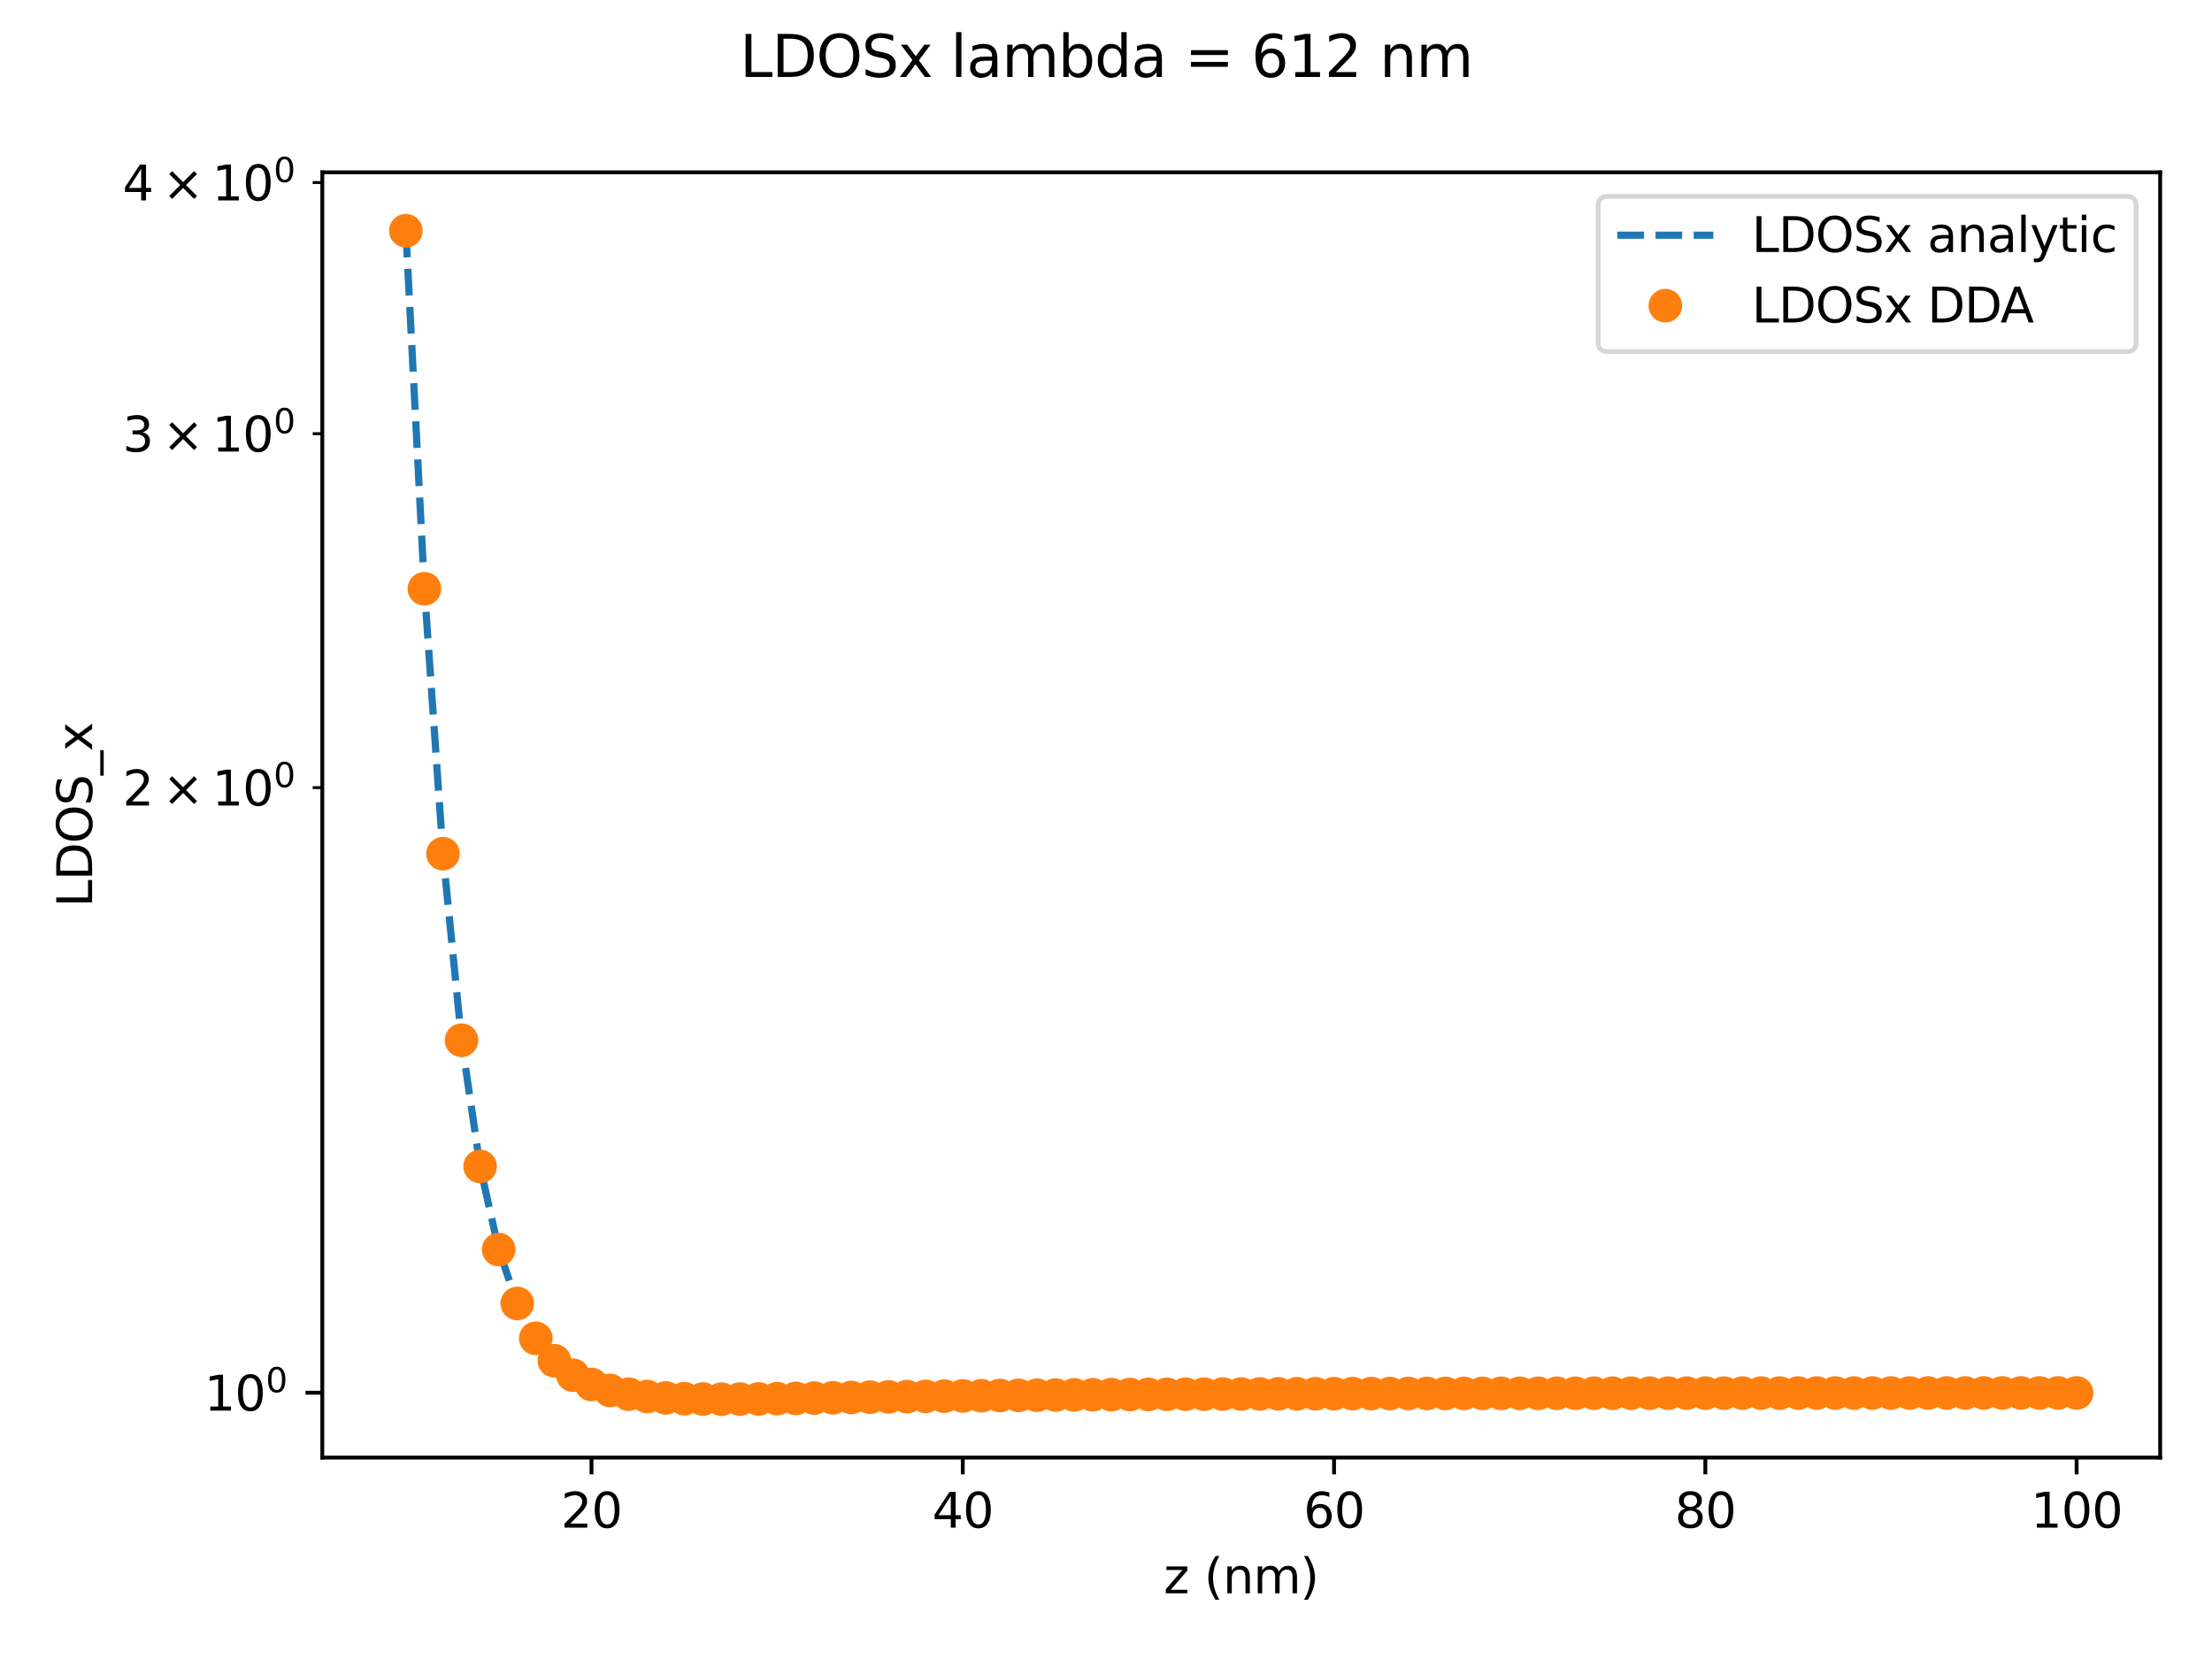 <?xml version="1.0" encoding="utf-8" standalone="no"?>
<!DOCTYPE svg PUBLIC "-//W3C//DTD SVG 1.1//EN"
  "http://www.w3.org/Graphics/SVG/1.1/DTD/svg11.dtd">
<svg xmlns:xlink="http://www.w3.org/1999/xlink" width="460.8pt" height="345.6pt" viewBox="0 0 460.8 345.6" xmlns="http://www.w3.org/2000/svg" version="1.1">
 <defs>
  <style type="text/css">*{stroke-linejoin: round; stroke-linecap: butt}</style>
 </defs>
 <g id="figure_1">
  <g id="patch_1">
   <path d="M 0 345.6 
L 460.8 345.6 
L 460.8 0 
L 0 0 
z
" style="fill: #ffffff"/>
  </g>
  <g id="axes_1">
   <g id="patch_2">
    <path d="M 67.143 303.64 
L 450 303.64 
L 450 35.897 
L 67.143 35.897 
z
" style="fill: #ffffff"/>
   </g>
   <g id="matplotlib.axis_1">
    <g id="xtick_1">
     <g id="line2d_1">
      <defs>
       <path id="m1c9da80908" d="M 0 0 
L 0 3.5 
" style="stroke: #000000; stroke-width: 0.8"/>
      </defs>
      <g>
       <use xlink:href="#m1c9da80908" x="123.218" y="303.64" style="stroke: #000000; stroke-width: 0.8"/>
      </g>
     </g>
     <g id="text_1">
      <!-- 20 -->
      <g transform="translate(116.855 318.238)scale(0.1 -0.1)">
       <defs>
        <path id="DejaVuSans-32" d="M 1228 531 
L 3431 531 
L 3431 0 
L 469 0 
L 469 531 
Q 828 903 1448 1529 
Q 2069 2156 2228 2338 
Q 2531 2678 2651 2914 
Q 2772 3150 2772 3378 
Q 2772 3750 2511 3984 
Q 2250 4219 1831 4219 
Q 1534 4219 1204 4116 
Q 875 4013 500 3803 
L 500 4441 
Q 881 4594 1212 4672 
Q 1544 4750 1819 4750 
Q 2544 4750 2975 4387 
Q 3406 4025 3406 3419 
Q 3406 3131 3298 2873 
Q 3191 2616 2906 2266 
Q 2828 2175 2409 1742 
Q 1991 1309 1228 531 
z
" transform="scale(0.016)"/>
        <path id="DejaVuSans-30" d="M 2034 4250 
Q 1547 4250 1301 3770 
Q 1056 3291 1056 2328 
Q 1056 1369 1301 889 
Q 1547 409 2034 409 
Q 2525 409 2770 889 
Q 3016 1369 3016 2328 
Q 3016 3291 2770 3770 
Q 2525 4250 2034 4250 
z
M 2034 4750 
Q 2819 4750 3233 4129 
Q 3647 3509 3647 2328 
Q 3647 1150 3233 529 
Q 2819 -91 2034 -91 
Q 1250 -91 836 529 
Q 422 1150 422 2328 
Q 422 3509 836 4129 
Q 1250 4750 2034 4750 
z
" transform="scale(0.016)"/>
       </defs>
       <use xlink:href="#DejaVuSans-32"/>
       <use xlink:href="#DejaVuSans-30" x="63.623"/>
      </g>
     </g>
    </g>
    <g id="xtick_2">
     <g id="line2d_2">
      <g>
       <use xlink:href="#m1c9da80908" x="200.563" y="303.64" style="stroke: #000000; stroke-width: 0.8"/>
      </g>
     </g>
     <g id="text_2">
      <!-- 40 -->
      <g transform="translate(194.2 318.238)scale(0.1 -0.1)">
       <defs>
        <path id="DejaVuSans-34" d="M 2419 4116 
L 825 1625 
L 2419 1625 
L 2419 4116 
z
M 2253 4666 
L 3047 4666 
L 3047 1625 
L 3713 1625 
L 3713 1100 
L 3047 1100 
L 3047 0 
L 2419 0 
L 2419 1100 
L 313 1100 
L 313 1709 
L 2253 4666 
z
" transform="scale(0.016)"/>
       </defs>
       <use xlink:href="#DejaVuSans-34"/>
       <use xlink:href="#DejaVuSans-30" x="63.623"/>
      </g>
     </g>
    </g>
    <g id="xtick_3">
     <g id="line2d_3">
      <g>
       <use xlink:href="#m1c9da80908" x="277.908" y="303.64" style="stroke: #000000; stroke-width: 0.8"/>
      </g>
     </g>
     <g id="text_3">
      <!-- 60 -->
      <g transform="translate(271.545 318.238)scale(0.1 -0.1)">
       <defs>
        <path id="DejaVuSans-36" d="M 2113 2584 
Q 1688 2584 1439 2293 
Q 1191 2003 1191 1497 
Q 1191 994 1439 701 
Q 1688 409 2113 409 
Q 2538 409 2786 701 
Q 3034 994 3034 1497 
Q 3034 2003 2786 2293 
Q 2538 2584 2113 2584 
z
M 3366 4563 
L 3366 3988 
Q 3128 4100 2886 4159 
Q 2644 4219 2406 4219 
Q 1781 4219 1451 3797 
Q 1122 3375 1075 2522 
Q 1259 2794 1537 2939 
Q 1816 3084 2150 3084 
Q 2853 3084 3261 2657 
Q 3669 2231 3669 1497 
Q 3669 778 3244 343 
Q 2819 -91 2113 -91 
Q 1303 -91 875 529 
Q 447 1150 447 2328 
Q 447 3434 972 4092 
Q 1497 4750 2381 4750 
Q 2619 4750 2861 4703 
Q 3103 4656 3366 4563 
z
" transform="scale(0.016)"/>
       </defs>
       <use xlink:href="#DejaVuSans-36"/>
       <use xlink:href="#DejaVuSans-30" x="63.623"/>
      </g>
     </g>
    </g>
    <g id="xtick_4">
     <g id="line2d_4">
      <g>
       <use xlink:href="#m1c9da80908" x="355.252" y="303.64" style="stroke: #000000; stroke-width: 0.8"/>
      </g>
     </g>
     <g id="text_4">
      <!-- 80 -->
      <g transform="translate(348.89 318.238)scale(0.1 -0.1)">
       <defs>
        <path id="DejaVuSans-38" d="M 2034 2216 
Q 1584 2216 1326 1975 
Q 1069 1734 1069 1313 
Q 1069 891 1326 650 
Q 1584 409 2034 409 
Q 2484 409 2743 651 
Q 3003 894 3003 1313 
Q 3003 1734 2745 1975 
Q 2488 2216 2034 2216 
z
M 1403 2484 
Q 997 2584 770 2862 
Q 544 3141 544 3541 
Q 544 4100 942 4425 
Q 1341 4750 2034 4750 
Q 2731 4750 3128 4425 
Q 3525 4100 3525 3541 
Q 3525 3141 3298 2862 
Q 3072 2584 2669 2484 
Q 3125 2378 3379 2068 
Q 3634 1759 3634 1313 
Q 3634 634 3220 271 
Q 2806 -91 2034 -91 
Q 1263 -91 848 271 
Q 434 634 434 1313 
Q 434 1759 690 2068 
Q 947 2378 1403 2484 
z
M 1172 3481 
Q 1172 3119 1398 2916 
Q 1625 2713 2034 2713 
Q 2441 2713 2670 2916 
Q 2900 3119 2900 3481 
Q 2900 3844 2670 4047 
Q 2441 4250 2034 4250 
Q 1625 4250 1398 4047 
Q 1172 3844 1172 3481 
z
" transform="scale(0.016)"/>
       </defs>
       <use xlink:href="#DejaVuSans-38"/>
       <use xlink:href="#DejaVuSans-30" x="63.623"/>
      </g>
     </g>
    </g>
    <g id="xtick_5">
     <g id="line2d_5">
      <g>
       <use xlink:href="#m1c9da80908" x="432.597" y="303.64" style="stroke: #000000; stroke-width: 0.8"/>
      </g>
     </g>
     <g id="text_5">
      <!-- 100 -->
      <g transform="translate(423.054 318.238)scale(0.1 -0.1)">
       <defs>
        <path id="DejaVuSans-31" d="M 794 531 
L 1825 531 
L 1825 4091 
L 703 3866 
L 703 4441 
L 1819 4666 
L 2450 4666 
L 2450 531 
L 3481 531 
L 3481 0 
L 794 0 
L 794 531 
z
" transform="scale(0.016)"/>
       </defs>
       <use xlink:href="#DejaVuSans-31"/>
       <use xlink:href="#DejaVuSans-30" x="63.623"/>
       <use xlink:href="#DejaVuSans-30" x="127.246"/>
      </g>
     </g>
    </g>
    <g id="text_6">
     <!-- z (nm) -->
     <g transform="translate(242.417 331.917)scale(0.1 -0.1)">
      <defs>
       <path id="DejaVuSans-7a" d="M 353 3500 
L 3084 3500 
L 3084 2975 
L 922 459 
L 3084 459 
L 3084 0 
L 275 0 
L 275 525 
L 2438 3041 
L 353 3041 
L 353 3500 
z
" transform="scale(0.016)"/>
       <path id="DejaVuSans-20" transform="scale(0.016)"/>
       <path id="DejaVuSans-28" d="M 1984 4856 
Q 1566 4138 1362 3434 
Q 1159 2731 1159 2009 
Q 1159 1288 1364 580 
Q 1569 -128 1984 -844 
L 1484 -844 
Q 1016 -109 783 600 
Q 550 1309 550 2009 
Q 550 2706 781 3412 
Q 1013 4119 1484 4856 
L 1984 4856 
z
" transform="scale(0.016)"/>
       <path id="DejaVuSans-6e" d="M 3513 2113 
L 3513 0 
L 2938 0 
L 2938 2094 
Q 2938 2591 2744 2837 
Q 2550 3084 2163 3084 
Q 1697 3084 1428 2787 
Q 1159 2491 1159 1978 
L 1159 0 
L 581 0 
L 581 3500 
L 1159 3500 
L 1159 2956 
Q 1366 3272 1645 3428 
Q 1925 3584 2291 3584 
Q 2894 3584 3203 3211 
Q 3513 2838 3513 2113 
z
" transform="scale(0.016)"/>
       <path id="DejaVuSans-6d" d="M 3328 2828 
Q 3544 3216 3844 3400 
Q 4144 3584 4550 3584 
Q 5097 3584 5394 3201 
Q 5691 2819 5691 2113 
L 5691 0 
L 5113 0 
L 5113 2094 
Q 5113 2597 4934 2840 
Q 4756 3084 4391 3084 
Q 3944 3084 3684 2787 
Q 3425 2491 3425 1978 
L 3425 0 
L 2847 0 
L 2847 2094 
Q 2847 2600 2669 2842 
Q 2491 3084 2119 3084 
Q 1678 3084 1418 2786 
Q 1159 2488 1159 1978 
L 1159 0 
L 581 0 
L 581 3500 
L 1159 3500 
L 1159 2956 
Q 1356 3278 1631 3431 
Q 1906 3584 2284 3584 
Q 2666 3584 2933 3390 
Q 3200 3197 3328 2828 
z
" transform="scale(0.016)"/>
       <path id="DejaVuSans-29" d="M 513 4856 
L 1013 4856 
Q 1481 4119 1714 3412 
Q 1947 2706 1947 2009 
Q 1947 1309 1714 600 
Q 1481 -109 1013 -844 
L 513 -844 
Q 928 -128 1133 580 
Q 1338 1288 1338 2009 
Q 1338 2731 1133 3434 
Q 928 4138 513 4856 
z
" transform="scale(0.016)"/>
      </defs>
      <use xlink:href="#DejaVuSans-7a"/>
      <use xlink:href="#DejaVuSans-20" x="52.49"/>
      <use xlink:href="#DejaVuSans-28" x="84.277"/>
      <use xlink:href="#DejaVuSans-6e" x="123.291"/>
      <use xlink:href="#DejaVuSans-6d" x="186.67"/>
      <use xlink:href="#DejaVuSans-29" x="284.082"/>
     </g>
    </g>
   </g>
   <g id="matplotlib.axis_2">
    <g id="ytick_1">
     <g id="line2d_6">
      <defs>
       <path id="med7215e916" d="M 0 0 
L -3.5 0 
" style="stroke: #000000; stroke-width: 0.8"/>
      </defs>
      <g>
       <use xlink:href="#med7215e916" x="67.143" y="290.133" style="stroke: #000000; stroke-width: 0.8"/>
      </g>
     </g>
     <g id="text_7">
      <!-- $\mathdefault{10^{0}}$ -->
      <g transform="translate(42.543 293.932)scale(0.1 -0.1)">
       <use xlink:href="#DejaVuSans-31" transform="translate(0 0.766)"/>
       <use xlink:href="#DejaVuSans-30" transform="translate(63.623 0.766)"/>
       <use xlink:href="#DejaVuSans-30" transform="translate(128.203 39.047)scale(0.7)"/>
      </g>
     </g>
    </g>
    <g id="ytick_2">
     <g id="line2d_7">
      <defs>
       <path id="mf4fe74ec70" d="M 0 0 
L -2 0 
" style="stroke: #000000; stroke-width: 0.6"/>
      </defs>
      <g>
       <use xlink:href="#mf4fe74ec70" x="67.143" y="164.081" style="stroke: #000000; stroke-width: 0.6"/>
      </g>
     </g>
     <g id="text_8">
      <!-- $\mathdefault{2\times10^{0}}$ -->
      <g transform="translate(25.543 167.88)scale(0.1 -0.1)">
       <defs>
        <path id="DejaVuSans-d7" d="M 4488 3438 
L 3059 2003 
L 4488 575 
L 4116 197 
L 2681 1631 
L 1247 197 
L 878 575 
L 2303 2003 
L 878 3438 
L 1247 3816 
L 2681 2381 
L 4116 3816 
L 4488 3438 
z
" transform="scale(0.016)"/>
       </defs>
       <use xlink:href="#DejaVuSans-32" transform="translate(0 0.766)"/>
       <use xlink:href="#DejaVuSans-d7" transform="translate(83.105 0.766)"/>
       <use xlink:href="#DejaVuSans-31" transform="translate(186.377 0.766)"/>
       <use xlink:href="#DejaVuSans-30" transform="translate(250 0.766)"/>
       <use xlink:href="#DejaVuSans-30" transform="translate(314.58 39.047)scale(0.7)"/>
      </g>
     </g>
    </g>
    <g id="ytick_3">
     <g id="line2d_8">
      <g>
       <use xlink:href="#mf4fe74ec70" x="67.143" y="90.345" style="stroke: #000000; stroke-width: 0.6"/>
      </g>
     </g>
     <g id="text_9">
      <!-- $\mathdefault{3\times10^{0}}$ -->
      <g transform="translate(25.543 94.144)scale(0.1 -0.1)">
       <defs>
        <path id="DejaVuSans-33" d="M 2597 2516 
Q 3050 2419 3304 2112 
Q 3559 1806 3559 1356 
Q 3559 666 3084 287 
Q 2609 -91 1734 -91 
Q 1441 -91 1130 -33 
Q 819 25 488 141 
L 488 750 
Q 750 597 1062 519 
Q 1375 441 1716 441 
Q 2309 441 2620 675 
Q 2931 909 2931 1356 
Q 2931 1769 2642 2001 
Q 2353 2234 1838 2234 
L 1294 2234 
L 1294 2753 
L 1863 2753 
Q 2328 2753 2575 2939 
Q 2822 3125 2822 3475 
Q 2822 3834 2567 4026 
Q 2313 4219 1838 4219 
Q 1578 4219 1281 4162 
Q 984 4106 628 3988 
L 628 4550 
Q 988 4650 1302 4700 
Q 1616 4750 1894 4750 
Q 2613 4750 3031 4423 
Q 3450 4097 3450 3541 
Q 3450 3153 3228 2886 
Q 3006 2619 2597 2516 
z
" transform="scale(0.016)"/>
       </defs>
       <use xlink:href="#DejaVuSans-33" transform="translate(0 0.766)"/>
       <use xlink:href="#DejaVuSans-d7" transform="translate(83.105 0.766)"/>
       <use xlink:href="#DejaVuSans-31" transform="translate(186.377 0.766)"/>
       <use xlink:href="#DejaVuSans-30" transform="translate(250 0.766)"/>
       <use xlink:href="#DejaVuSans-30" transform="translate(314.58 39.047)scale(0.7)"/>
      </g>
     </g>
    </g>
    <g id="ytick_4">
     <g id="line2d_9">
      <g>
       <use xlink:href="#mf4fe74ec70" x="67.143" y="38.029" style="stroke: #000000; stroke-width: 0.6"/>
      </g>
     </g>
     <g id="text_10">
      <!-- $\mathdefault{4\times10^{0}}$ -->
      <g transform="translate(25.543 41.828)scale(0.1 -0.1)">
       <use xlink:href="#DejaVuSans-34" transform="translate(0 0.766)"/>
       <use xlink:href="#DejaVuSans-d7" transform="translate(83.105 0.766)"/>
       <use xlink:href="#DejaVuSans-31" transform="translate(186.377 0.766)"/>
       <use xlink:href="#DejaVuSans-30" transform="translate(250 0.766)"/>
       <use xlink:href="#DejaVuSans-30" transform="translate(314.58 39.047)scale(0.7)"/>
      </g>
     </g>
    </g>
    <g id="text_11">
     <!-- LDOS_x -->
     <g transform="translate(19.185 188.974)rotate(-90)scale(0.1 -0.1)">
      <defs>
       <path id="DejaVuSans-4c" d="M 628 4666 
L 1259 4666 
L 1259 531 
L 3531 531 
L 3531 0 
L 628 0 
L 628 4666 
z
" transform="scale(0.016)"/>
       <path id="DejaVuSans-44" d="M 1259 4147 
L 1259 519 
L 2022 519 
Q 2988 519 3436 956 
Q 3884 1394 3884 2338 
Q 3884 3275 3436 3711 
Q 2988 4147 2022 4147 
L 1259 4147 
z
M 628 4666 
L 1925 4666 
Q 3281 4666 3915 4102 
Q 4550 3538 4550 2338 
Q 4550 1131 3912 565 
Q 3275 0 1925 0 
L 628 0 
L 628 4666 
z
" transform="scale(0.016)"/>
       <path id="DejaVuSans-4f" d="M 2522 4238 
Q 1834 4238 1429 3725 
Q 1025 3213 1025 2328 
Q 1025 1447 1429 934 
Q 1834 422 2522 422 
Q 3209 422 3611 934 
Q 4013 1447 4013 2328 
Q 4013 3213 3611 3725 
Q 3209 4238 2522 4238 
z
M 2522 4750 
Q 3503 4750 4090 4092 
Q 4678 3434 4678 2328 
Q 4678 1225 4090 567 
Q 3503 -91 2522 -91 
Q 1538 -91 948 565 
Q 359 1222 359 2328 
Q 359 3434 948 4092 
Q 1538 4750 2522 4750 
z
" transform="scale(0.016)"/>
       <path id="DejaVuSans-53" d="M 3425 4513 
L 3425 3897 
Q 3066 4069 2747 4153 
Q 2428 4238 2131 4238 
Q 1616 4238 1336 4038 
Q 1056 3838 1056 3469 
Q 1056 3159 1242 3001 
Q 1428 2844 1947 2747 
L 2328 2669 
Q 3034 2534 3370 2195 
Q 3706 1856 3706 1288 
Q 3706 609 3251 259 
Q 2797 -91 1919 -91 
Q 1588 -91 1214 -16 
Q 841 59 441 206 
L 441 856 
Q 825 641 1194 531 
Q 1563 422 1919 422 
Q 2459 422 2753 634 
Q 3047 847 3047 1241 
Q 3047 1584 2836 1778 
Q 2625 1972 2144 2069 
L 1759 2144 
Q 1053 2284 737 2584 
Q 422 2884 422 3419 
Q 422 4038 858 4394 
Q 1294 4750 2059 4750 
Q 2388 4750 2728 4690 
Q 3069 4631 3425 4513 
z
" transform="scale(0.016)"/>
       <path id="DejaVuSans-5f" d="M 3263 -1063 
L 3263 -1509 
L -63 -1509 
L -63 -1063 
L 3263 -1063 
z
" transform="scale(0.016)"/>
       <path id="DejaVuSans-78" d="M 3513 3500 
L 2247 1797 
L 3578 0 
L 2900 0 
L 1881 1375 
L 863 0 
L 184 0 
L 1544 1831 
L 300 3500 
L 978 3500 
L 1906 2253 
L 2834 3500 
L 3513 3500 
z
" transform="scale(0.016)"/>
      </defs>
      <use xlink:href="#DejaVuSans-4c"/>
      <use xlink:href="#DejaVuSans-44" x="55.713"/>
      <use xlink:href="#DejaVuSans-4f" x="132.715"/>
      <use xlink:href="#DejaVuSans-53" x="211.426"/>
      <use xlink:href="#DejaVuSans-5f" x="274.902"/>
      <use xlink:href="#DejaVuSans-78" x="324.902"/>
     </g>
    </g>
   </g>
   <g id="line2d_10">
    <path d="M 84.545 48.068 
L 88.412 122.65 
L 92.28 177.841 
L 96.147 216.697 
L 100.014 242.984 
L 103.881 260.301 
L 107.749 271.543 
L 111.616 278.795 
L 115.483 283.466 
L 119.35 286.474 
L 123.218 288.409 
L 127.085 289.648 
L 130.952 290.433 
L 134.819 290.92 
L 138.687 291.211 
L 142.554 291.372 
L 146.421 291.449 
L 150.288 291.47 
L 154.156 291.455 
L 158.023 291.417 
L 161.89 291.366 
L 165.757 291.307 
L 169.625 291.244 
L 173.492 291.181 
L 177.359 291.118 
L 181.226 291.057 
L 185.094 290.999 
L 188.961 290.943 
L 192.828 290.891 
L 196.695 290.843 
L 200.563 290.797 
L 204.43 290.754 
L 208.297 290.715 
L 212.164 290.678 
L 216.032 290.643 
L 219.899 290.611 
L 223.766 290.582 
L 227.633 290.554 
L 231.501 290.529 
L 235.368 290.505 
L 239.235 290.483 
L 243.102 290.463 
L 246.97 290.443 
L 250.837 290.426 
L 254.704 290.409 
L 258.571 290.394 
L 262.439 290.379 
L 266.306 290.366 
L 270.173 290.353 
L 274.04 290.342 
L 277.908 290.331 
L 281.775 290.32 
L 285.642 290.311 
L 289.509 290.302 
L 293.377 290.293 
L 297.244 290.285 
L 301.111 290.278 
L 304.978 290.271 
L 308.846 290.264 
L 312.713 290.258 
L 316.58 290.252 
L 320.447 290.247 
L 324.314 290.242 
L 328.182 290.237 
L 332.049 290.232 
L 335.916 290.228 
L 339.783 290.224 
L 343.651 290.22 
L 347.518 290.216 
L 351.385 290.213 
L 355.252 290.21 
L 359.12 290.207 
L 362.987 290.204 
L 366.854 290.201 
L 370.721 290.198 
L 374.589 290.196 
L 378.456 290.194 
L 382.323 290.191 
L 386.19 290.189 
L 390.058 290.187 
L 393.925 290.185 
L 397.792 290.184 
L 401.659 290.182 
L 405.527 290.18 
L 409.394 290.179 
L 413.261 290.177 
L 417.128 290.176 
L 420.996 290.174 
L 424.863 290.173 
L 428.73 290.172 
L 432.597 290.171 
" clip-path="url(#p6d498650a9)" style="fill: none; stroke-dasharray: 5.55,2.4; stroke-dashoffset: 0; stroke: #1f77b4; stroke-width: 1.5"/>
   </g>
   <g id="line2d_11">
    <defs>
     <path id="m379cf8730f" d="M 0 3 
C 0.796 3 1.559 2.684 2.121 2.121 
C 2.684 1.559 3 0.796 3 0 
C 3 -0.796 2.684 -1.559 2.121 -2.121 
C 1.559 -2.684 0.796 -3 0 -3 
C -0.796 -3 -1.559 -2.684 -2.121 -2.121 
C -2.684 -1.559 -3 -0.796 -3 0 
C -3 0.796 -2.684 1.559 -2.121 2.121 
C -1.559 2.684 -0.796 3 0 3 
z
" style="stroke: #ff7f0e"/>
    </defs>
    <g clip-path="url(#p6d498650a9)">
     <use xlink:href="#m379cf8730f" x="84.545" y="48.068" style="fill: #ff7f0e; stroke: #ff7f0e"/>
     <use xlink:href="#m379cf8730f" x="88.412" y="122.65" style="fill: #ff7f0e; stroke: #ff7f0e"/>
     <use xlink:href="#m379cf8730f" x="92.28" y="177.841" style="fill: #ff7f0e; stroke: #ff7f0e"/>
     <use xlink:href="#m379cf8730f" x="96.147" y="216.697" style="fill: #ff7f0e; stroke: #ff7f0e"/>
     <use xlink:href="#m379cf8730f" x="100.014" y="242.984" style="fill: #ff7f0e; stroke: #ff7f0e"/>
     <use xlink:href="#m379cf8730f" x="103.881" y="260.301" style="fill: #ff7f0e; stroke: #ff7f0e"/>
     <use xlink:href="#m379cf8730f" x="107.749" y="271.543" style="fill: #ff7f0e; stroke: #ff7f0e"/>
     <use xlink:href="#m379cf8730f" x="111.616" y="278.795" style="fill: #ff7f0e; stroke: #ff7f0e"/>
     <use xlink:href="#m379cf8730f" x="115.483" y="283.466" style="fill: #ff7f0e; stroke: #ff7f0e"/>
     <use xlink:href="#m379cf8730f" x="119.35" y="286.474" style="fill: #ff7f0e; stroke: #ff7f0e"/>
     <use xlink:href="#m379cf8730f" x="123.218" y="288.409" style="fill: #ff7f0e; stroke: #ff7f0e"/>
     <use xlink:href="#m379cf8730f" x="127.085" y="289.648" style="fill: #ff7f0e; stroke: #ff7f0e"/>
     <use xlink:href="#m379cf8730f" x="130.952" y="290.433" style="fill: #ff7f0e; stroke: #ff7f0e"/>
     <use xlink:href="#m379cf8730f" x="134.819" y="290.92" style="fill: #ff7f0e; stroke: #ff7f0e"/>
     <use xlink:href="#m379cf8730f" x="138.687" y="291.211" style="fill: #ff7f0e; stroke: #ff7f0e"/>
     <use xlink:href="#m379cf8730f" x="142.554" y="291.372" style="fill: #ff7f0e; stroke: #ff7f0e"/>
     <use xlink:href="#m379cf8730f" x="146.421" y="291.449" style="fill: #ff7f0e; stroke: #ff7f0e"/>
     <use xlink:href="#m379cf8730f" x="150.288" y="291.47" style="fill: #ff7f0e; stroke: #ff7f0e"/>
     <use xlink:href="#m379cf8730f" x="154.156" y="291.455" style="fill: #ff7f0e; stroke: #ff7f0e"/>
     <use xlink:href="#m379cf8730f" x="158.023" y="291.417" style="fill: #ff7f0e; stroke: #ff7f0e"/>
     <use xlink:href="#m379cf8730f" x="161.89" y="291.366" style="fill: #ff7f0e; stroke: #ff7f0e"/>
     <use xlink:href="#m379cf8730f" x="165.757" y="291.307" style="fill: #ff7f0e; stroke: #ff7f0e"/>
     <use xlink:href="#m379cf8730f" x="169.625" y="291.244" style="fill: #ff7f0e; stroke: #ff7f0e"/>
     <use xlink:href="#m379cf8730f" x="173.492" y="291.181" style="fill: #ff7f0e; stroke: #ff7f0e"/>
     <use xlink:href="#m379cf8730f" x="177.359" y="291.118" style="fill: #ff7f0e; stroke: #ff7f0e"/>
     <use xlink:href="#m379cf8730f" x="181.226" y="291.057" style="fill: #ff7f0e; stroke: #ff7f0e"/>
     <use xlink:href="#m379cf8730f" x="185.094" y="290.999" style="fill: #ff7f0e; stroke: #ff7f0e"/>
     <use xlink:href="#m379cf8730f" x="188.961" y="290.943" style="fill: #ff7f0e; stroke: #ff7f0e"/>
     <use xlink:href="#m379cf8730f" x="192.828" y="290.891" style="fill: #ff7f0e; stroke: #ff7f0e"/>
     <use xlink:href="#m379cf8730f" x="196.695" y="290.843" style="fill: #ff7f0e; stroke: #ff7f0e"/>
     <use xlink:href="#m379cf8730f" x="200.563" y="290.797" style="fill: #ff7f0e; stroke: #ff7f0e"/>
     <use xlink:href="#m379cf8730f" x="204.43" y="290.754" style="fill: #ff7f0e; stroke: #ff7f0e"/>
     <use xlink:href="#m379cf8730f" x="208.297" y="290.715" style="fill: #ff7f0e; stroke: #ff7f0e"/>
     <use xlink:href="#m379cf8730f" x="212.164" y="290.678" style="fill: #ff7f0e; stroke: #ff7f0e"/>
     <use xlink:href="#m379cf8730f" x="216.032" y="290.643" style="fill: #ff7f0e; stroke: #ff7f0e"/>
     <use xlink:href="#m379cf8730f" x="219.899" y="290.611" style="fill: #ff7f0e; stroke: #ff7f0e"/>
     <use xlink:href="#m379cf8730f" x="223.766" y="290.582" style="fill: #ff7f0e; stroke: #ff7f0e"/>
     <use xlink:href="#m379cf8730f" x="227.633" y="290.554" style="fill: #ff7f0e; stroke: #ff7f0e"/>
     <use xlink:href="#m379cf8730f" x="231.501" y="290.529" style="fill: #ff7f0e; stroke: #ff7f0e"/>
     <use xlink:href="#m379cf8730f" x="235.368" y="290.505" style="fill: #ff7f0e; stroke: #ff7f0e"/>
     <use xlink:href="#m379cf8730f" x="239.235" y="290.483" style="fill: #ff7f0e; stroke: #ff7f0e"/>
     <use xlink:href="#m379cf8730f" x="243.102" y="290.463" style="fill: #ff7f0e; stroke: #ff7f0e"/>
     <use xlink:href="#m379cf8730f" x="246.97" y="290.443" style="fill: #ff7f0e; stroke: #ff7f0e"/>
     <use xlink:href="#m379cf8730f" x="250.837" y="290.426" style="fill: #ff7f0e; stroke: #ff7f0e"/>
     <use xlink:href="#m379cf8730f" x="254.704" y="290.409" style="fill: #ff7f0e; stroke: #ff7f0e"/>
     <use xlink:href="#m379cf8730f" x="258.571" y="290.394" style="fill: #ff7f0e; stroke: #ff7f0e"/>
     <use xlink:href="#m379cf8730f" x="262.439" y="290.379" style="fill: #ff7f0e; stroke: #ff7f0e"/>
     <use xlink:href="#m379cf8730f" x="266.306" y="290.366" style="fill: #ff7f0e; stroke: #ff7f0e"/>
     <use xlink:href="#m379cf8730f" x="270.173" y="290.353" style="fill: #ff7f0e; stroke: #ff7f0e"/>
     <use xlink:href="#m379cf8730f" x="274.04" y="290.342" style="fill: #ff7f0e; stroke: #ff7f0e"/>
     <use xlink:href="#m379cf8730f" x="277.908" y="290.331" style="fill: #ff7f0e; stroke: #ff7f0e"/>
     <use xlink:href="#m379cf8730f" x="281.775" y="290.32" style="fill: #ff7f0e; stroke: #ff7f0e"/>
     <use xlink:href="#m379cf8730f" x="285.642" y="290.311" style="fill: #ff7f0e; stroke: #ff7f0e"/>
     <use xlink:href="#m379cf8730f" x="289.509" y="290.302" style="fill: #ff7f0e; stroke: #ff7f0e"/>
     <use xlink:href="#m379cf8730f" x="293.377" y="290.293" style="fill: #ff7f0e; stroke: #ff7f0e"/>
     <use xlink:href="#m379cf8730f" x="297.244" y="290.285" style="fill: #ff7f0e; stroke: #ff7f0e"/>
     <use xlink:href="#m379cf8730f" x="301.111" y="290.278" style="fill: #ff7f0e; stroke: #ff7f0e"/>
     <use xlink:href="#m379cf8730f" x="304.978" y="290.271" style="fill: #ff7f0e; stroke: #ff7f0e"/>
     <use xlink:href="#m379cf8730f" x="308.846" y="290.264" style="fill: #ff7f0e; stroke: #ff7f0e"/>
     <use xlink:href="#m379cf8730f" x="312.713" y="290.258" style="fill: #ff7f0e; stroke: #ff7f0e"/>
     <use xlink:href="#m379cf8730f" x="316.58" y="290.252" style="fill: #ff7f0e; stroke: #ff7f0e"/>
     <use xlink:href="#m379cf8730f" x="320.447" y="290.247" style="fill: #ff7f0e; stroke: #ff7f0e"/>
     <use xlink:href="#m379cf8730f" x="324.314" y="290.242" style="fill: #ff7f0e; stroke: #ff7f0e"/>
     <use xlink:href="#m379cf8730f" x="328.182" y="290.237" style="fill: #ff7f0e; stroke: #ff7f0e"/>
     <use xlink:href="#m379cf8730f" x="332.049" y="290.232" style="fill: #ff7f0e; stroke: #ff7f0e"/>
     <use xlink:href="#m379cf8730f" x="335.916" y="290.228" style="fill: #ff7f0e; stroke: #ff7f0e"/>
     <use xlink:href="#m379cf8730f" x="339.783" y="290.224" style="fill: #ff7f0e; stroke: #ff7f0e"/>
     <use xlink:href="#m379cf8730f" x="343.651" y="290.22" style="fill: #ff7f0e; stroke: #ff7f0e"/>
     <use xlink:href="#m379cf8730f" x="347.518" y="290.216" style="fill: #ff7f0e; stroke: #ff7f0e"/>
     <use xlink:href="#m379cf8730f" x="351.385" y="290.213" style="fill: #ff7f0e; stroke: #ff7f0e"/>
     <use xlink:href="#m379cf8730f" x="355.252" y="290.21" style="fill: #ff7f0e; stroke: #ff7f0e"/>
     <use xlink:href="#m379cf8730f" x="359.12" y="290.207" style="fill: #ff7f0e; stroke: #ff7f0e"/>
     <use xlink:href="#m379cf8730f" x="362.987" y="290.204" style="fill: #ff7f0e; stroke: #ff7f0e"/>
     <use xlink:href="#m379cf8730f" x="366.854" y="290.201" style="fill: #ff7f0e; stroke: #ff7f0e"/>
     <use xlink:href="#m379cf8730f" x="370.721" y="290.198" style="fill: #ff7f0e; stroke: #ff7f0e"/>
     <use xlink:href="#m379cf8730f" x="374.589" y="290.196" style="fill: #ff7f0e; stroke: #ff7f0e"/>
     <use xlink:href="#m379cf8730f" x="378.456" y="290.194" style="fill: #ff7f0e; stroke: #ff7f0e"/>
     <use xlink:href="#m379cf8730f" x="382.323" y="290.191" style="fill: #ff7f0e; stroke: #ff7f0e"/>
     <use xlink:href="#m379cf8730f" x="386.19" y="290.189" style="fill: #ff7f0e; stroke: #ff7f0e"/>
     <use xlink:href="#m379cf8730f" x="390.058" y="290.187" style="fill: #ff7f0e; stroke: #ff7f0e"/>
     <use xlink:href="#m379cf8730f" x="393.925" y="290.185" style="fill: #ff7f0e; stroke: #ff7f0e"/>
     <use xlink:href="#m379cf8730f" x="397.792" y="290.184" style="fill: #ff7f0e; stroke: #ff7f0e"/>
     <use xlink:href="#m379cf8730f" x="401.659" y="290.182" style="fill: #ff7f0e; stroke: #ff7f0e"/>
     <use xlink:href="#m379cf8730f" x="405.527" y="290.18" style="fill: #ff7f0e; stroke: #ff7f0e"/>
     <use xlink:href="#m379cf8730f" x="409.394" y="290.179" style="fill: #ff7f0e; stroke: #ff7f0e"/>
     <use xlink:href="#m379cf8730f" x="413.261" y="290.177" style="fill: #ff7f0e; stroke: #ff7f0e"/>
     <use xlink:href="#m379cf8730f" x="417.128" y="290.176" style="fill: #ff7f0e; stroke: #ff7f0e"/>
     <use xlink:href="#m379cf8730f" x="420.996" y="290.174" style="fill: #ff7f0e; stroke: #ff7f0e"/>
     <use xlink:href="#m379cf8730f" x="424.863" y="290.173" style="fill: #ff7f0e; stroke: #ff7f0e"/>
     <use xlink:href="#m379cf8730f" x="428.73" y="290.172" style="fill: #ff7f0e; stroke: #ff7f0e"/>
     <use xlink:href="#m379cf8730f" x="432.597" y="290.171" style="fill: #ff7f0e; stroke: #ff7f0e"/>
    </g>
   </g>
   <g id="patch_3">
    <path d="M 67.143 303.64 
L 67.143 35.897 
" style="fill: none; stroke: #000000; stroke-width: 0.8; stroke-linejoin: miter; stroke-linecap: square"/>
   </g>
   <g id="patch_4">
    <path d="M 450 303.64 
L 450 35.897 
" style="fill: none; stroke: #000000; stroke-width: 0.8; stroke-linejoin: miter; stroke-linecap: square"/>
   </g>
   <g id="patch_5">
    <path d="M 67.143 303.64 
L 450 303.64 
" style="fill: none; stroke: #000000; stroke-width: 0.8; stroke-linejoin: miter; stroke-linecap: square"/>
   </g>
   <g id="patch_6">
    <path d="M 67.143 35.897 
L 450 35.897 
" style="fill: none; stroke: #000000; stroke-width: 0.8; stroke-linejoin: miter; stroke-linecap: square"/>
   </g>
   <g id="legend_1">
    <g id="patch_7">
     <path d="M 334.923 73.254 
L 443 73.254 
Q 445 73.254 445 71.254 
L 445 42.897 
Q 445 40.897 443 40.897 
L 334.923 40.897 
Q 332.923 40.897 332.923 42.897 
L 332.923 71.254 
Q 332.923 73.254 334.923 73.254 
z
" style="fill: #ffffff; opacity: 0.8; stroke: #cccccc; stroke-linejoin: miter"/>
    </g>
    <g id="line2d_12">
     <path d="M 336.923 48.996 
L 346.923 48.996 
L 356.923 48.996 
" style="fill: none; stroke-dasharray: 5.55,2.4; stroke-dashoffset: 0; stroke: #1f77b4; stroke-width: 1.5"/>
    </g>
    <g id="text_12">
     <!-- LDOSx analytic -->
     <g transform="translate(364.923 52.496)scale(0.1 -0.1)">
      <defs>
       <path id="DejaVuSans-61" d="M 2194 1759 
Q 1497 1759 1228 1600 
Q 959 1441 959 1056 
Q 959 750 1161 570 
Q 1363 391 1709 391 
Q 2188 391 2477 730 
Q 2766 1069 2766 1631 
L 2766 1759 
L 2194 1759 
z
M 3341 1997 
L 3341 0 
L 2766 0 
L 2766 531 
Q 2569 213 2275 61 
Q 1981 -91 1556 -91 
Q 1019 -91 701 211 
Q 384 513 384 1019 
Q 384 1609 779 1909 
Q 1175 2209 1959 2209 
L 2766 2209 
L 2766 2266 
Q 2766 2663 2505 2880 
Q 2244 3097 1772 3097 
Q 1472 3097 1187 3025 
Q 903 2953 641 2809 
L 641 3341 
Q 956 3463 1253 3523 
Q 1550 3584 1831 3584 
Q 2591 3584 2966 3190 
Q 3341 2797 3341 1997 
z
" transform="scale(0.016)"/>
       <path id="DejaVuSans-6c" d="M 603 4863 
L 1178 4863 
L 1178 0 
L 603 0 
L 603 4863 
z
" transform="scale(0.016)"/>
       <path id="DejaVuSans-79" d="M 2059 -325 
Q 1816 -950 1584 -1140 
Q 1353 -1331 966 -1331 
L 506 -1331 
L 506 -850 
L 844 -850 
Q 1081 -850 1212 -737 
Q 1344 -625 1503 -206 
L 1606 56 
L 191 3500 
L 800 3500 
L 1894 763 
L 2988 3500 
L 3597 3500 
L 2059 -325 
z
" transform="scale(0.016)"/>
       <path id="DejaVuSans-74" d="M 1172 4494 
L 1172 3500 
L 2356 3500 
L 2356 3053 
L 1172 3053 
L 1172 1153 
Q 1172 725 1289 603 
Q 1406 481 1766 481 
L 2356 481 
L 2356 0 
L 1766 0 
Q 1100 0 847 248 
Q 594 497 594 1153 
L 594 3053 
L 172 3053 
L 172 3500 
L 594 3500 
L 594 4494 
L 1172 4494 
z
" transform="scale(0.016)"/>
       <path id="DejaVuSans-69" d="M 603 3500 
L 1178 3500 
L 1178 0 
L 603 0 
L 603 3500 
z
M 603 4863 
L 1178 4863 
L 1178 4134 
L 603 4134 
L 603 4863 
z
" transform="scale(0.016)"/>
       <path id="DejaVuSans-63" d="M 3122 3366 
L 3122 2828 
Q 2878 2963 2633 3030 
Q 2388 3097 2138 3097 
Q 1578 3097 1268 2742 
Q 959 2388 959 1747 
Q 959 1106 1268 751 
Q 1578 397 2138 397 
Q 2388 397 2633 464 
Q 2878 531 3122 666 
L 3122 134 
Q 2881 22 2623 -34 
Q 2366 -91 2075 -91 
Q 1284 -91 818 406 
Q 353 903 353 1747 
Q 353 2603 823 3093 
Q 1294 3584 2113 3584 
Q 2378 3584 2631 3529 
Q 2884 3475 3122 3366 
z
" transform="scale(0.016)"/>
      </defs>
      <use xlink:href="#DejaVuSans-4c"/>
      <use xlink:href="#DejaVuSans-44" x="55.713"/>
      <use xlink:href="#DejaVuSans-4f" x="132.715"/>
      <use xlink:href="#DejaVuSans-53" x="211.426"/>
      <use xlink:href="#DejaVuSans-78" x="274.902"/>
      <use xlink:href="#DejaVuSans-20" x="334.082"/>
      <use xlink:href="#DejaVuSans-61" x="365.869"/>
      <use xlink:href="#DejaVuSans-6e" x="427.148"/>
      <use xlink:href="#DejaVuSans-61" x="490.527"/>
      <use xlink:href="#DejaVuSans-6c" x="551.807"/>
      <use xlink:href="#DejaVuSans-79" x="579.59"/>
      <use xlink:href="#DejaVuSans-74" x="638.77"/>
      <use xlink:href="#DejaVuSans-69" x="677.979"/>
      <use xlink:href="#DejaVuSans-63" x="705.762"/>
     </g>
    </g>
    <g id="line2d_13">
     <g>
      <use xlink:href="#m379cf8730f" x="346.923" y="63.674" style="fill: #ff7f0e; stroke: #ff7f0e"/>
     </g>
    </g>
    <g id="text_13">
     <!-- LDOSx DDA -->
     <g transform="translate(364.923 67.174)scale(0.1 -0.1)">
      <defs>
       <path id="DejaVuSans-41" d="M 2188 4044 
L 1331 1722 
L 3047 1722 
L 2188 4044 
z
M 1831 4666 
L 2547 4666 
L 4325 0 
L 3669 0 
L 3244 1197 
L 1141 1197 
L 716 0 
L 50 0 
L 1831 4666 
z
" transform="scale(0.016)"/>
      </defs>
      <use xlink:href="#DejaVuSans-4c"/>
      <use xlink:href="#DejaVuSans-44" x="55.713"/>
      <use xlink:href="#DejaVuSans-4f" x="132.715"/>
      <use xlink:href="#DejaVuSans-53" x="211.426"/>
      <use xlink:href="#DejaVuSans-78" x="274.902"/>
      <use xlink:href="#DejaVuSans-20" x="334.082"/>
      <use xlink:href="#DejaVuSans-44" x="365.869"/>
      <use xlink:href="#DejaVuSans-44" x="442.871"/>
      <use xlink:href="#DejaVuSans-41" x="518.123"/>
     </g>
    </g>
   </g>
  </g>
  <g id="text_14">
   <!-- LDOSx lambda = 612 nm -->
   <g transform="translate(154.116 16.03)scale(0.12 -0.12)">
    <defs>
     <path id="DejaVuSans-62" d="M 3116 1747 
Q 3116 2381 2855 2742 
Q 2594 3103 2138 3103 
Q 1681 3103 1420 2742 
Q 1159 2381 1159 1747 
Q 1159 1113 1420 752 
Q 1681 391 2138 391 
Q 2594 391 2855 752 
Q 3116 1113 3116 1747 
z
M 1159 2969 
Q 1341 3281 1617 3432 
Q 1894 3584 2278 3584 
Q 2916 3584 3314 3078 
Q 3713 2572 3713 1747 
Q 3713 922 3314 415 
Q 2916 -91 2278 -91 
Q 1894 -91 1617 61 
Q 1341 213 1159 525 
L 1159 0 
L 581 0 
L 581 4863 
L 1159 4863 
L 1159 2969 
z
" transform="scale(0.016)"/>
     <path id="DejaVuSans-64" d="M 2906 2969 
L 2906 4863 
L 3481 4863 
L 3481 0 
L 2906 0 
L 2906 525 
Q 2725 213 2448 61 
Q 2172 -91 1784 -91 
Q 1150 -91 751 415 
Q 353 922 353 1747 
Q 353 2572 751 3078 
Q 1150 3584 1784 3584 
Q 2172 3584 2448 3432 
Q 2725 3281 2906 2969 
z
M 947 1747 
Q 947 1113 1208 752 
Q 1469 391 1925 391 
Q 2381 391 2643 752 
Q 2906 1113 2906 1747 
Q 2906 2381 2643 2742 
Q 2381 3103 1925 3103 
Q 1469 3103 1208 2742 
Q 947 2381 947 1747 
z
" transform="scale(0.016)"/>
     <path id="DejaVuSans-3d" d="M 678 2906 
L 4684 2906 
L 4684 2381 
L 678 2381 
L 678 2906 
z
M 678 1631 
L 4684 1631 
L 4684 1100 
L 678 1100 
L 678 1631 
z
" transform="scale(0.016)"/>
    </defs>
    <use xlink:href="#DejaVuSans-4c"/>
    <use xlink:href="#DejaVuSans-44" x="55.713"/>
    <use xlink:href="#DejaVuSans-4f" x="132.715"/>
    <use xlink:href="#DejaVuSans-53" x="211.426"/>
    <use xlink:href="#DejaVuSans-78" x="274.902"/>
    <use xlink:href="#DejaVuSans-20" x="334.082"/>
    <use xlink:href="#DejaVuSans-6c" x="365.869"/>
    <use xlink:href="#DejaVuSans-61" x="393.652"/>
    <use xlink:href="#DejaVuSans-6d" x="454.932"/>
    <use xlink:href="#DejaVuSans-62" x="552.344"/>
    <use xlink:href="#DejaVuSans-64" x="615.82"/>
    <use xlink:href="#DejaVuSans-61" x="679.297"/>
    <use xlink:href="#DejaVuSans-20" x="740.576"/>
    <use xlink:href="#DejaVuSans-3d" x="772.363"/>
    <use xlink:href="#DejaVuSans-20" x="856.152"/>
    <use xlink:href="#DejaVuSans-36" x="887.939"/>
    <use xlink:href="#DejaVuSans-31" x="951.562"/>
    <use xlink:href="#DejaVuSans-32" x="1015.186"/>
    <use xlink:href="#DejaVuSans-20" x="1078.809"/>
    <use xlink:href="#DejaVuSans-6e" x="1110.596"/>
    <use xlink:href="#DejaVuSans-6d" x="1173.975"/>
   </g>
  </g>
 </g>
 <defs>
  <clipPath id="p6d498650a9">
   <rect x="67.143" y="35.897" width="382.857" height="267.743"/>
  </clipPath>
 </defs>
</svg>
